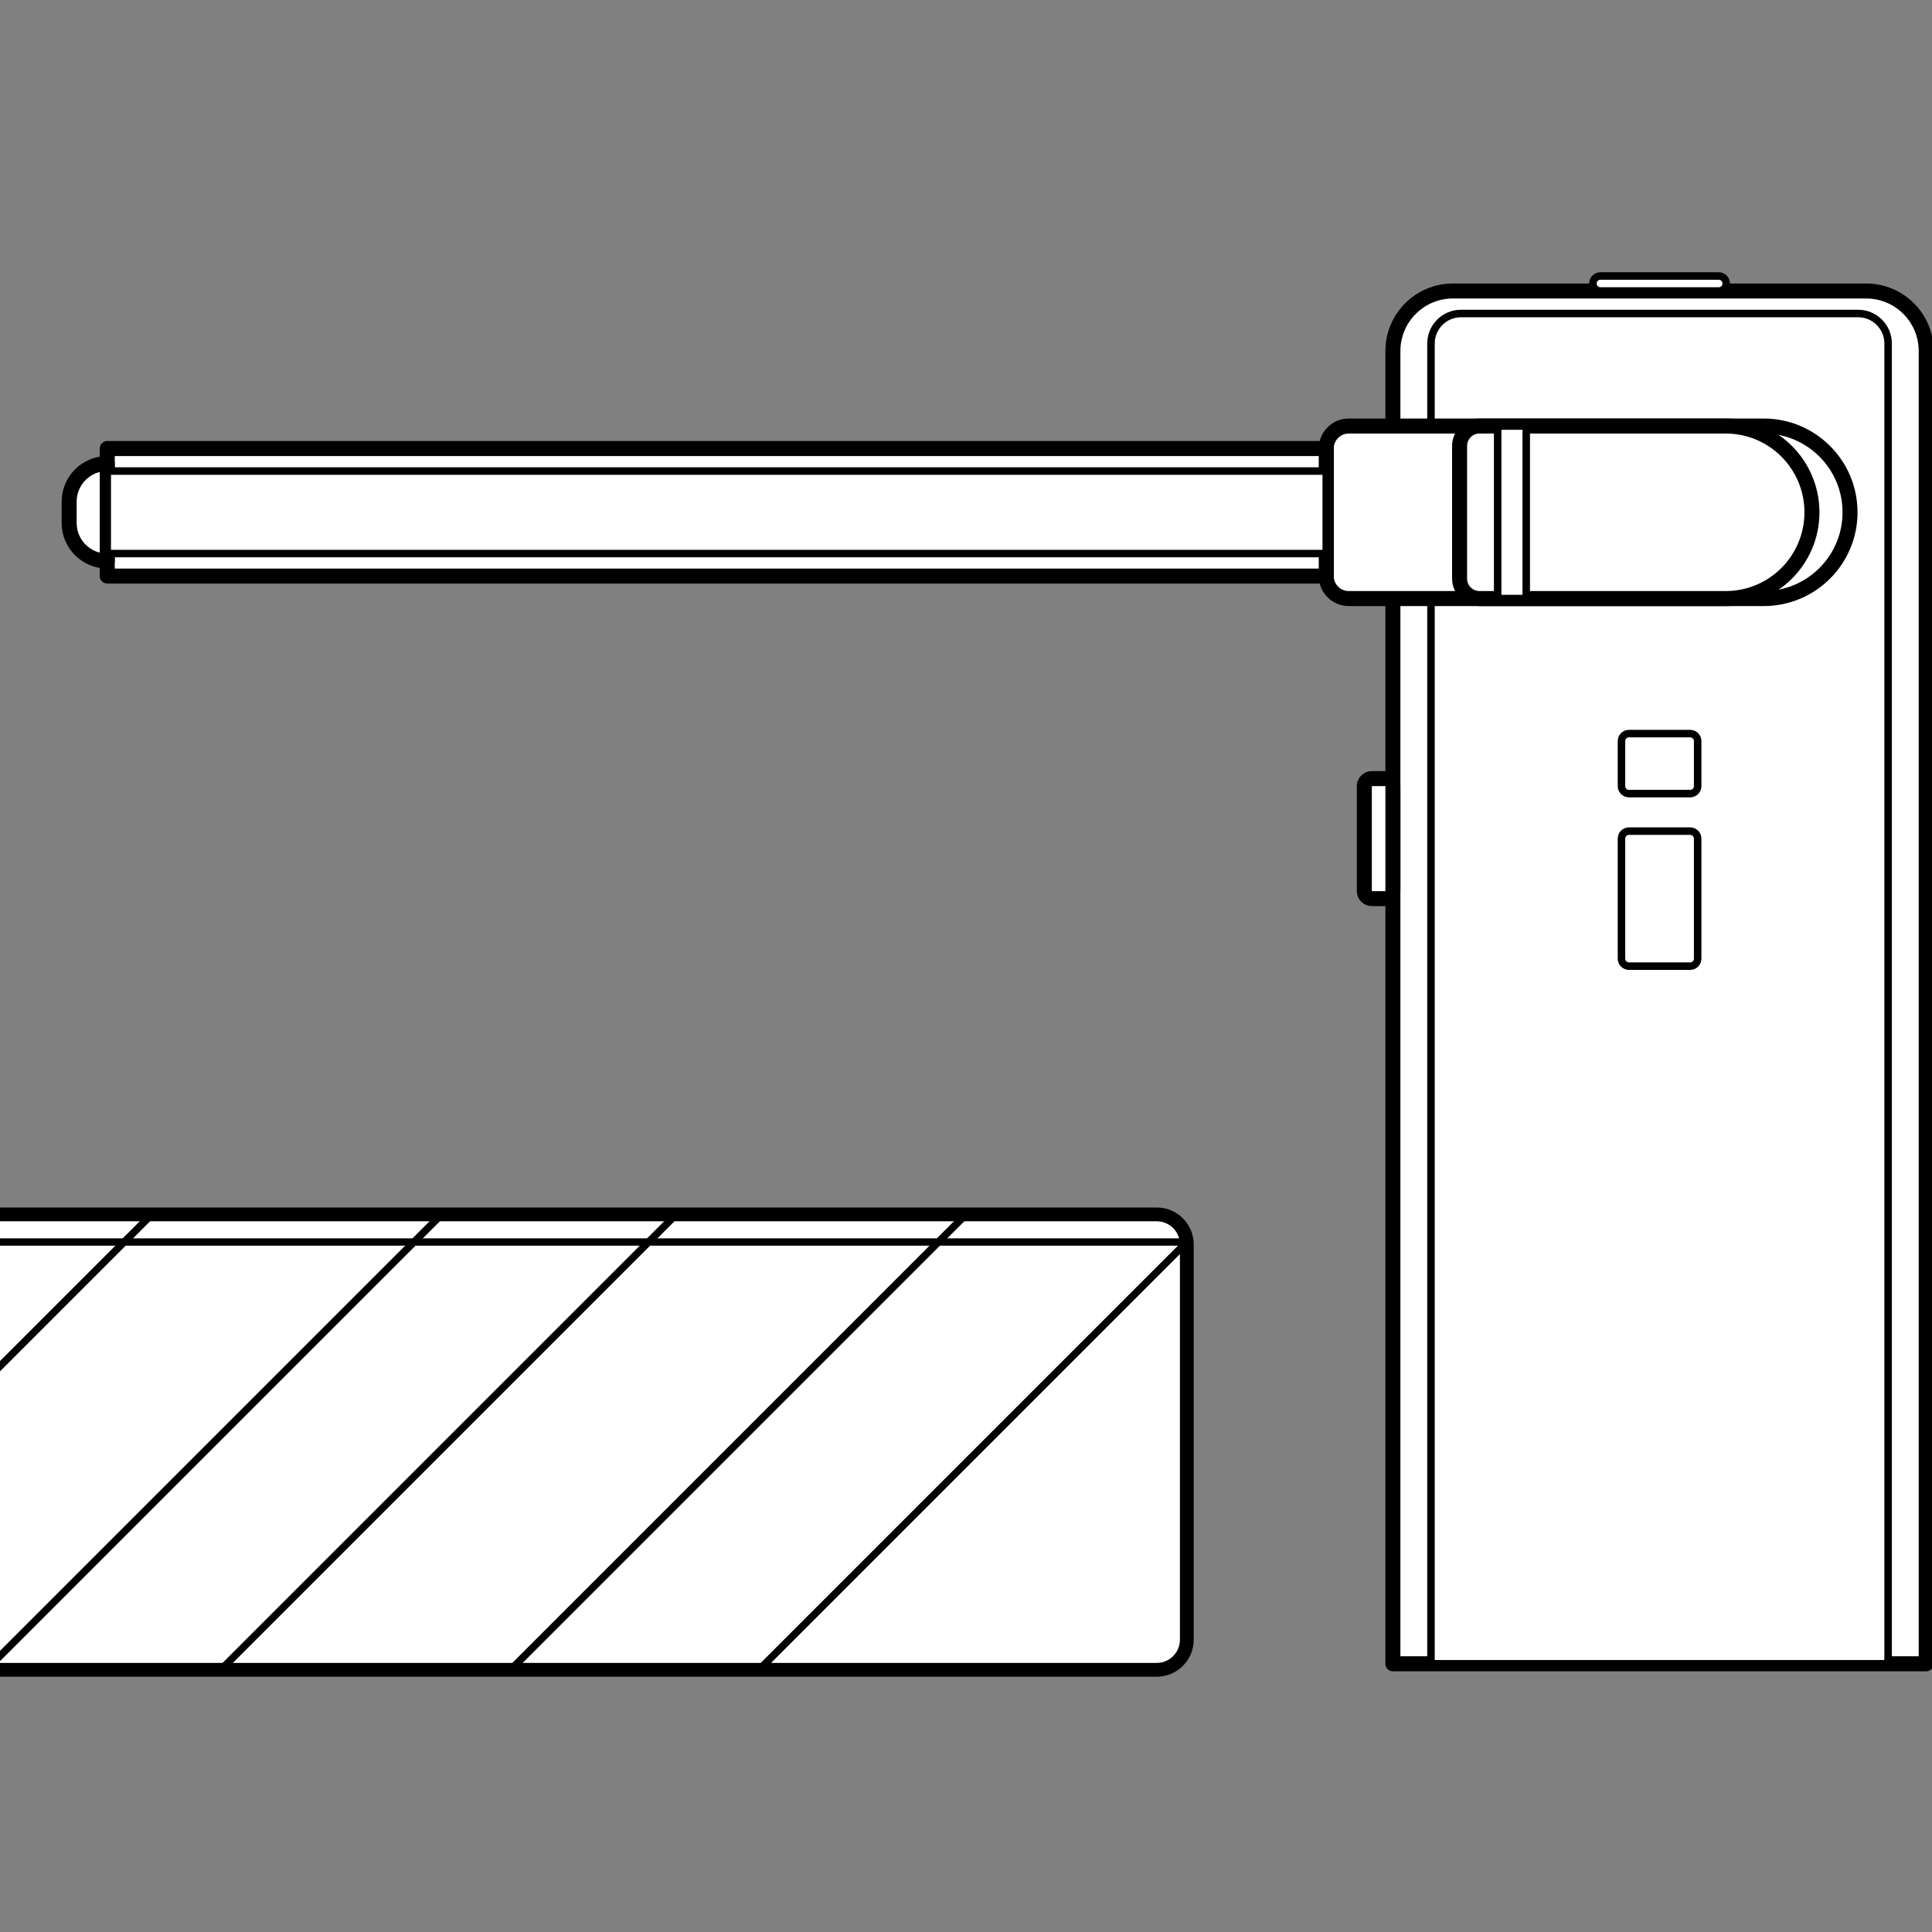 <svg width="140" height="140" viewBox="0 0 140 140" fill="none" xmlns="http://www.w3.org/2000/svg">
<rect x="0" y="0" width="140" height="140" fill="#808080" stroke="none"/>
<g clip-path="url(#clip0_1409_1155)">
<path d="M-3 90C-3 88.895 -2.105 88 -1 88H84C85.105 88 86 88.895 86 90V119C86 120.105 85.105 121 84 121H-1C-2.105 121 -3 120.105 -3 119V90Z" fill="white"/>
<path d="M100.935 25.436C100.935 23.034 102.882 21.087 105.283 21.087H135.232C137.633 21.087 139.58 23.034 139.58 25.436V120.564H100.935V25.436Z" fill="white" stroke="black" stroke-width="1.087" stroke-linejoin="round"/>
<path d="M103.695 24.892C103.695 23.692 104.669 22.718 105.87 22.718H134.646C135.847 22.718 136.82 23.692 136.82 24.892V120.564H103.695V24.892Z" fill="white" stroke="black" stroke-width="0.544" stroke-linejoin="round"/>
<path d="M-3 121L83.826 121C85.026 121 86 120.027 86 118.826L86 90.174C86 88.974 85.026 88 83.826 88L-3 88" stroke="black" stroke-linejoin="round"/>
<path d="M117.498 60.769C117.498 60.469 117.741 60.226 118.042 60.226H122.475C122.776 60.226 123.019 60.469 123.019 60.769V69.467C123.019 69.767 122.776 70.01 122.475 70.01H118.042C117.741 70.01 117.498 69.767 117.498 69.467V60.769Z" fill="white" stroke="black" stroke-width="0.544" stroke-linejoin="round"/>
<path d="M117.498 53.703C117.498 53.402 117.741 53.159 118.042 53.159H122.475C122.776 53.159 123.019 53.402 123.019 53.703V56.964C123.019 57.264 122.776 57.508 122.475 57.508H118.042C117.741 57.508 117.498 57.264 117.498 56.964V53.703Z" fill="white" stroke="black" stroke-width="0.544" stroke-linejoin="round"/>
<path d="M115.428 20.544C115.428 20.243 115.671 20 115.971 20H124.546C124.846 20 125.089 20.243 125.089 20.544C125.089 20.844 124.846 21.087 124.546 21.087H115.971C115.671 21.087 115.428 20.844 115.428 20.544Z" fill="white" stroke="black" stroke-width="0.544" stroke-linejoin="round"/>
<path d="M98.864 56.964C98.864 56.664 99.108 56.42 99.408 56.42H100.391C100.691 56.42 100.935 56.664 100.935 56.964V64.574C100.935 64.874 100.691 65.118 100.391 65.118H99.408C99.108 65.118 98.864 64.874 98.864 64.574V56.964Z" fill="white" stroke="black" stroke-width="1.087" stroke-linejoin="round"/>
<path d="M96.105 32.503C96.105 31.602 96.835 30.872 97.735 30.872H127.809C131.261 30.872 134.06 33.671 134.06 37.123C134.06 40.576 131.261 43.374 127.809 43.374H97.735C96.835 43.374 96.105 42.644 96.105 41.744V32.503Z" fill="white" stroke="black" stroke-width="1.087" stroke-linejoin="round"/>
<path d="M7.771 32.502H96.105V41.743H7.771V32.502Z" fill="white" stroke="black" stroke-width="1.087" stroke-linejoin="round"/>
<path d="M5.011 36.35C5.011 34.826 6.247 33.59 7.771 33.59V40.657C6.247 40.657 5.011 39.421 5.011 37.896V36.35Z" fill="white" stroke="black" stroke-width="1.087" stroke-linejoin="round"/>
<path d="M7.771 34.133H96.105V40.113H7.771V34.133Z" fill="white" stroke="black" stroke-width="0.544" stroke-linejoin="round"/>
<path d="M105.767 32.317C105.767 31.519 106.414 30.872 107.212 30.872H125.049C128.502 30.872 131.3 33.671 131.3 37.123C131.3 40.576 128.502 43.374 125.049 43.374H107.212C106.414 43.374 105.767 42.727 105.767 41.929V32.317Z" fill="white" stroke="black" stroke-width="1.087" stroke-linejoin="round"/>
<path d="M108.526 30.872H110.597V43.374H108.526V30.872Z" fill="white" stroke="black" stroke-width="0.544" stroke-linejoin="round"/>
<path d="M32 88L-1 121" stroke="black" stroke-width="0.53"/>
<path d="M70 88L37 121" stroke="black" stroke-width="0.53"/>
<path d="M11 88L-3 102" stroke="black" stroke-width="0.53"/>
<path d="M49.187 88.187C49.291 88.084 49.291 87.916 49.187 87.813C49.084 87.709 48.916 87.709 48.813 87.813L49.187 88.187ZM48.813 87.813L15.813 120.813L16.187 121.187L49.187 88.187L48.813 87.813Z" fill="black"/>
<path d="M86 90L55 121" stroke="black" stroke-width="0.53"/>
<path d="M-3 90H86" stroke="black" stroke-width="0.53"/>
</g>
<defs>
<clipPath id="clip0_1409_1155">
<rect width="140" height="140" fill="white"/>
</clipPath>
</defs>
</svg>
